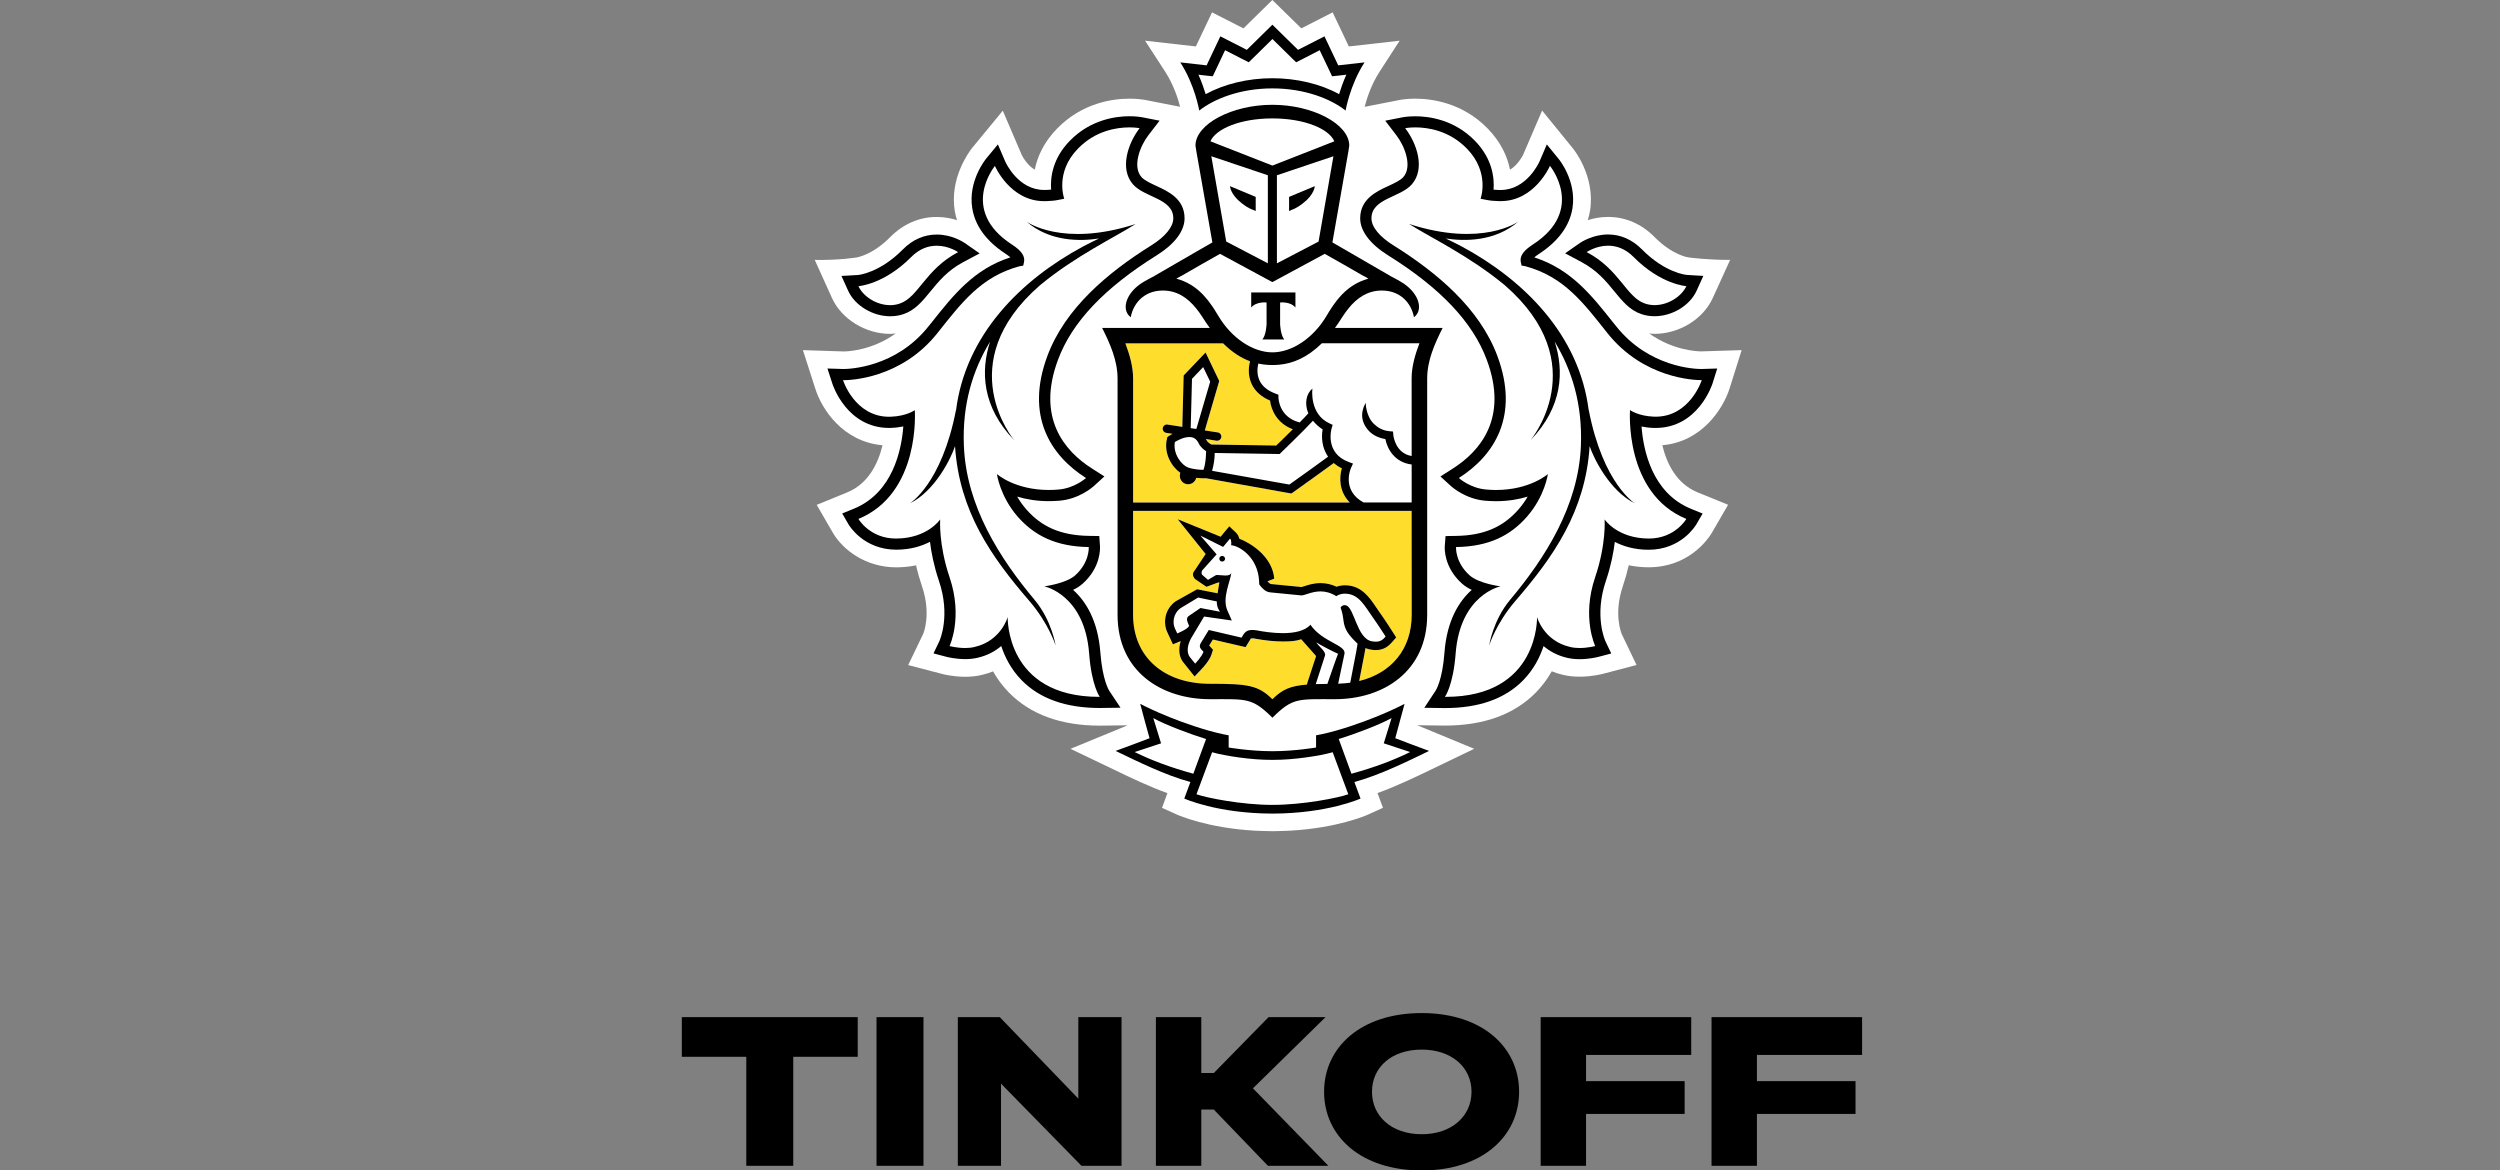 <?xml version="1.0" encoding="UTF-8"?> <svg xmlns="http://www.w3.org/2000/svg" width="220" height="103" viewBox="0 0 220 103" fill="none"><rect x="0" y="0" width="220" height="103" fill="#808080" stroke="none"/> <g clip-path="url(#clip0_402_184)"> <path d="M152.193 34.216L153.265 30.812L149.718 30.922C149.418 30.922 147.239 30.861 145.126 29.341C145.283 29.357 145.441 29.378 145.601 29.378C147.777 29.378 149.882 28.079 150.725 26.222L152.252 22.868C150.339 22.892 148.59 22.653 148.59 22.653C148.574 22.65 147.196 22.475 145.601 20.861C144.458 19.703 143.043 19.09 141.51 19.09C140.839 19.09 140.24 19.209 139.724 19.372C139.804 19.099 139.881 18.824 139.925 18.539C140.413 15.398 138.373 13.002 138.373 13.005L135.706 9.73L134.053 13.578C134.047 13.591 133.63 14.491 132.882 14.933C132.656 13.802 132.103 12.531 130.919 11.314C128.688 9.023 125.972 8.683 124.55 8.683C123.892 8.683 123.423 8.753 123.308 8.771L120.088 9.399C120.274 8.686 120.669 7.445 121.392 6.327L123.169 3.582L118.697 4.087L117.273 1.088L114.516 2.497L111.967 0L109.424 2.497L106.658 1.088L105.236 4.087L100.768 3.582L102.548 6.327C103.271 7.445 103.666 8.683 103.849 9.397L100.777 8.796L100.672 8.778C100.517 8.753 100.051 8.683 99.389 8.683C97.968 8.683 95.251 9.026 93.026 11.314C91.84 12.528 91.287 13.802 91.058 14.933C90.316 14.498 89.902 13.609 89.902 13.609L88.246 9.74L85.535 13.036C85.205 13.462 83.57 15.714 84.015 18.545C84.061 18.827 84.136 19.102 84.216 19.375C83.703 19.213 83.103 19.093 82.433 19.093C80.9 19.093 79.485 19.706 78.338 20.864C76.75 22.473 75.378 22.653 75.39 22.653C75.39 22.653 73.941 22.91 71.697 22.871L73.215 26.226C74.058 28.085 76.166 29.381 78.338 29.381C78.502 29.381 78.66 29.36 78.82 29.344C76.713 30.864 74.534 30.925 74.272 30.928L70.656 30.812L71.75 34.213C72.3 35.965 74.138 38.87 77.662 39.182C77.278 40.775 76.428 42.558 74.562 43.327L71.87 44.427L73.338 46.961C74.166 48.327 76.11 49.926 78.879 49.926C79.478 49.923 80.056 49.865 80.613 49.749C80.755 50.374 80.934 50.999 81.144 51.617C81.969 54.05 81.258 55.747 81.249 55.766L79.921 58.526L82.887 59.301C82.924 59.314 83.82 59.556 84.942 59.556C85.452 59.556 85.937 59.504 86.395 59.396C86.741 59.317 87.071 59.209 87.39 59.081C87.773 59.764 88.24 60.386 88.784 60.944C90.684 62.877 93.376 63.857 96.787 63.857H96.8L99.235 63.826L94.204 65.897L98.023 67.726C99.411 68.398 101.058 69.191 102.733 69.797L102.257 71.09L103.574 71.685C103.691 71.737 106.222 72.861 110.431 73.1C110.431 73.1 111.448 73.146 112.007 73.146C112.566 73.146 113.571 73.097 113.571 73.097C117.752 72.852 120.264 71.74 120.382 71.685L121.701 71.087L121.219 69.791C122.944 69.166 124.649 68.343 125.978 67.699L129.727 65.894L124.711 63.82L127.156 63.851C130.57 63.851 133.265 62.871 135.162 60.934C135.703 60.38 136.17 59.758 136.556 59.075C136.875 59.203 137.208 59.311 137.554 59.39C138.008 59.497 138.494 59.549 139.004 59.549C140.107 59.549 141.012 59.307 141.037 59.301L144.016 58.52L142.718 55.812C142.687 55.741 141.977 54.047 142.802 51.611C143.012 50.989 143.188 50.364 143.33 49.742C143.889 49.859 144.474 49.92 145.076 49.92C148.602 49.92 150.292 47.46 150.62 46.927L152.072 44.421L149.381 43.324C147.511 42.555 146.664 40.769 146.284 39.179C149.758 38.885 151.624 35.98 152.193 34.216ZM104.084 10.57L104.046 10.579L104.077 10.539L104.084 10.57Z" fill="white"></path> <path d="M111.97 10.42C109.121 10.423 106.985 11.348 106.519 12.436L111.97 14.568L117.421 12.436C116.958 11.348 114.822 10.423 111.97 10.42Z" fill="white"></path> <path d="M112.026 66.869H112.02H111.973H111.921H111.918C110.19 66.881 107.814 66.529 106.667 66.198L105.289 69.896C106.198 70.217 109.276 70.83 111.973 70.83C114.665 70.83 117.746 70.214 118.651 69.896L117.276 66.198C116.127 66.532 113.753 66.881 112.026 66.869Z" fill="white"></path> <path d="M122.456 63.192C121.43 63.768 119.14 64.632 117.808 65.034L118.927 68.088C120.988 67.531 122.688 66.878 124.094 66.18L121.773 65.413L122.456 63.192Z" fill="white"></path> <path d="M101.488 63.192L102.174 65.413L99.851 66.18C101.253 66.878 102.962 67.531 105.014 68.088L106.133 65.034C104.807 64.632 102.514 63.765 101.488 63.192Z" fill="white"></path> <path d="M111.97 6.884C114.118 6.884 116.226 7.393 117.845 8.287C117.993 7.794 118.2 7.197 118.482 6.572L117.87 6.645L117.227 6.713L116.955 6.134L116.136 4.418L114.643 5.19L114.062 5.484L113.599 5.031L111.976 3.438L110.357 5.031L109.894 5.484L109.312 5.19L107.811 4.418L107.001 6.134L106.723 6.713L106.08 6.645L105.468 6.572C105.75 7.2 105.953 7.794 106.105 8.287C107.727 7.393 109.829 6.884 111.97 6.884Z" fill="white"></path> <path d="M144.761 26.713C145.039 26.808 145.324 26.851 145.605 26.851C146.819 26.851 147.994 26.072 148.399 25.181C148.399 25.181 146.17 25.046 143.776 22.635C143.012 21.854 142.206 21.621 141.513 21.621C140.438 21.621 139.631 22.184 139.631 22.184C142.524 23.71 143.114 26.161 144.761 26.713Z" fill="white"></path> <path d="M78.336 26.851C78.618 26.851 78.902 26.808 79.174 26.713C80.827 26.161 81.421 23.71 84.313 22.184C84.313 22.184 83.503 21.621 82.434 21.621C81.739 21.621 80.932 21.854 80.166 22.635C77.774 25.046 75.546 25.181 75.546 25.181C75.944 26.072 77.122 26.851 78.336 26.851Z" fill="white"></path> <path d="M145.547 36.673C145.596 36.676 145.64 36.676 145.692 36.676C148.724 36.676 149.753 33.456 149.753 33.456H149.694C149.138 33.456 144.629 33.327 141.443 29.311C139.344 26.67 137.626 24.347 134.23 23.434L133.896 23.376L133.822 23.039C133.729 22.524 134.085 22.043 134.891 21.523C139.576 18.48 136.396 14.602 136.396 14.602C136.396 14.602 135.058 17.705 132.064 17.705C131.993 17.705 131.915 17.702 131.841 17.702C131.501 17.684 131.174 17.672 130.843 17.601L130.29 17.494C130.29 17.494 131.143 15.193 129.085 13.079C127.533 11.483 125.645 11.213 124.554 11.213C124.004 11.213 123.655 11.284 123.655 11.284C124.69 12.626 125.438 14.85 124.242 16.222C123.21 17.402 120.688 17.46 120.688 19.219C120.688 19.963 121.39 20.833 122.651 21.614C126.442 23.983 130.207 27.123 131.77 31.332C133.726 36.584 131.523 40.067 128.377 42.065C128.377 42.065 129.363 42.965 130.794 43.079C131.084 43.106 131.368 43.119 131.634 43.119C134.653 43.119 136.214 41.715 136.214 41.715C136.214 41.715 135.957 43.655 134.385 45.456C132.935 47.12 131.032 48.097 128.13 48.14C128.13 48.14 128.037 49.476 129.323 50.631C130.145 51.36 132.045 51.599 132.045 51.599C132.045 51.599 128.488 52.313 128.096 57.521C127.883 60.343 127.156 61.323 127.156 61.323H127.221C135.475 61.323 135.262 54.304 135.262 54.304C135.262 54.304 135.837 56.382 138.139 56.924C138.417 56.997 138.714 57.025 138.998 57.025C139.74 57.025 140.383 56.853 140.383 56.853C140.383 56.853 139.178 54.332 140.373 50.806C141.365 47.88 141.205 45.711 141.205 45.711C141.205 45.711 142.317 47.377 145.074 47.393H145.102C147.398 47.393 148.399 45.668 148.399 45.668C142.895 43.404 143.439 36.094 143.439 36.094C143.439 36.094 144.153 36.621 145.547 36.673ZM143.89 44.307C141.653 43.214 140.238 40.309 139.894 39.261C139.524 45.021 136.687 49.019 133.371 52.867C131.65 54.862 131.05 56.801 131.05 56.801C131.05 56.801 131.381 54.605 132.87 52.815C135.964 49.13 138.902 44.543 139.122 39.24C139.273 35.539 138.312 32.537 136.813 30.064C137.651 32.641 137.534 35.797 134.687 38.741C134.687 38.741 140.352 32.01 132.432 25.11C129.261 22.485 125.794 20.864 124.008 19.715C130.46 21.801 133.609 19.504 133.609 19.504C131.548 21.274 128.881 21.244 127.228 20.989C127.676 21.207 128.142 21.434 128.646 21.7C134.085 24.629 138.974 29.448 139.808 36.124V36.072C141.075 42.625 143.89 44.307 143.89 44.307Z" fill="white"></path> <path d="M91.896 51.599C91.896 51.599 93.796 51.363 94.618 50.631C95.901 49.476 95.811 48.14 95.811 48.14C92.906 48.1 91.006 47.12 89.547 45.459C87.987 43.658 87.727 41.718 87.727 41.718C87.727 41.718 89.288 43.122 92.304 43.122C92.576 43.122 92.857 43.109 93.147 43.082C94.578 42.969 95.567 42.068 95.567 42.068C92.421 40.07 90.215 36.584 92.168 31.332C93.735 27.126 97.496 23.983 101.287 21.614C102.548 20.833 103.25 19.966 103.25 19.219C103.25 17.46 100.731 17.402 99.699 16.222C98.503 14.85 99.254 12.622 100.286 11.284C100.286 11.284 99.943 11.213 99.39 11.213C98.302 11.213 96.414 11.483 94.863 13.079C92.798 15.193 93.654 17.494 93.654 17.494L93.101 17.601C92.77 17.672 92.44 17.684 92.103 17.702C92.026 17.702 91.958 17.705 91.883 17.705C88.883 17.705 87.551 14.605 87.551 14.605C87.551 14.605 84.371 18.483 89.053 21.526C89.859 22.046 90.212 22.527 90.119 23.042L90.045 23.379L89.705 23.437C86.315 24.35 84.594 26.673 82.495 29.314C79.315 33.324 74.813 33.456 74.25 33.456H74.189C74.189 33.456 75.218 36.676 78.249 36.676C78.299 36.676 78.342 36.676 78.394 36.673C79.788 36.623 80.505 36.094 80.505 36.094C80.505 36.094 81.043 43.401 75.545 45.668C75.545 45.668 76.546 47.393 78.843 47.393H78.87C81.63 47.377 82.739 45.711 82.739 45.711C82.739 45.711 82.579 47.88 83.567 50.806C84.763 54.332 83.565 56.853 83.565 56.853C83.565 56.853 84.207 57.025 84.946 57.025C85.233 57.025 85.527 56.997 85.802 56.924C88.101 56.382 88.679 54.304 88.679 54.304C88.679 54.304 88.469 61.323 96.723 61.323H96.782C96.782 61.323 96.058 60.343 95.848 57.521C95.453 52.313 91.896 51.599 91.896 51.599ZM90.57 52.867C87.254 49.019 84.421 45.021 84.046 39.261C83.704 40.306 82.294 43.214 80.057 44.307C80.057 44.307 82.869 42.625 84.133 36.072V36.124C84.971 29.451 89.856 24.629 95.298 21.7C95.796 21.431 96.269 21.204 96.714 20.989C95.06 21.244 92.394 21.274 90.332 19.504C90.332 19.504 93.481 21.801 99.93 19.715C98.144 20.864 94.68 22.485 91.51 25.11C83.586 32.01 89.254 38.741 89.254 38.741C86.404 35.793 86.29 32.641 87.128 30.064C85.626 32.54 84.668 35.539 84.822 39.24C85.038 44.543 87.977 49.13 91.065 52.815C92.557 54.602 92.894 56.801 92.894 56.801C92.894 56.801 92.288 54.862 90.57 52.867Z" fill="white"></path> <path d="M105.868 25.937C106.003 26.081 106.136 26.238 106.263 26.394C106.294 26.431 106.322 26.464 106.352 26.507C106.47 26.663 106.591 26.829 106.705 26.997C106.73 27.031 106.754 27.071 106.782 27.111C106.921 27.319 107.051 27.534 107.181 27.754C108.371 29.792 110.277 31.008 111.968 31.011C113.661 31.008 115.562 29.792 116.758 27.754C116.89 27.527 117.023 27.307 117.162 27.102C117.184 27.071 117.206 27.043 117.224 27.013C117.342 26.838 117.465 26.667 117.595 26.501C117.623 26.464 117.648 26.434 117.672 26.403C117.805 26.241 117.941 26.081 118.08 25.934C118.105 25.91 118.123 25.889 118.145 25.87C118.751 25.254 119.474 24.785 120.42 24.525L119.999 24.283H119.974L118.3 23.318L116.578 22.341L111.98 24.822L111.968 24.813L111.958 24.822L107.357 22.341L105.639 23.315L103.961 24.28H103.942L103.516 24.522C104.464 24.782 105.184 25.245 105.793 25.861C105.821 25.885 105.84 25.913 105.868 25.937ZM110.107 25.738H112.054H113.998V27.062C113.541 26.507 112.651 26.621 112.651 26.621V28.529C112.651 28.529 112.685 29.467 113.015 29.874H112.054H111.09C111.427 29.47 111.458 28.529 111.458 28.529V26.621C111.458 26.621 110.571 26.507 110.107 27.062V25.738Z" fill="white"></path> <path d="M111.572 23.171V15.423L106.596 13.75L107.91 21.259L111.572 23.171ZM110.502 17.325V18.569L110.261 18.459C110.249 18.45 109.897 18.37 109.279 17.886C108.259 17.102 108.24 16.379 108.24 16.379L110.502 17.325Z" fill="white"></path> <path d="M116.035 21.259L117.342 13.75L112.37 15.423V23.171L116.035 21.259ZM113.439 17.325L115.701 16.382C115.701 16.382 115.682 17.105 114.659 17.889C114.044 18.373 113.689 18.453 113.677 18.462L113.436 18.572V17.325H113.439Z" fill="white"></path> <path d="M104.535 41.133C105.02 41.308 105.608 41.345 105.908 41.345C105.92 41.308 105.935 41.262 105.951 41.207C105.979 41.118 106.003 41.032 106.022 40.934C106.105 40.505 106.136 40.018 106.142 39.706C105.938 39.58 105.651 39.357 105.49 39.023C105.305 38.637 105.042 38.459 104.656 38.459C104.155 38.459 103.618 38.756 103.389 38.897C103.207 39.966 104.001 40.938 104.535 41.133Z" fill="white"></path> <path d="M115.54 37.022C114.616 38.017 112.809 39.752 112.719 39.84L112.611 39.951L106.897 39.862C106.894 40.422 106.801 40.9 106.711 41.25C106.696 41.308 106.681 41.369 106.665 41.43L113.464 42.641C114.171 42.15 116.118 40.741 116.872 40.19C116.322 39.393 116.27 38.45 116.393 37.785C116.035 37.555 115.76 37.298 115.54 37.022Z" fill="white"></path> <path d="M116.315 30.209C114.999 31.505 113.735 31.983 112.607 32.093C112.403 32.114 112.196 32.127 111.986 32.127H111.97H111.958C111.748 32.127 111.537 32.114 111.334 32.093C111.136 32.075 110.929 32.044 110.722 31.998C110.647 32.289 110.555 32.899 110.821 33.475C111.059 33.998 111.544 34.388 112.251 34.645L112.489 34.737L112.492 34.991C112.492 35.068 112.548 36.716 114.362 37.172C114.659 36.869 114.928 36.596 115.125 36.37C114.754 35.506 114.949 34.623 115.487 34.192C115.462 34.283 115.227 36.446 116.976 37.249L117.264 37.384L117.177 37.687C117.149 37.779 116.565 39.872 118.682 40.65L119.056 40.791L118.889 41.152C118.852 41.232 118.021 43.131 119.977 44.21H124.22V40.87C122.712 40.687 122.072 39.486 121.909 38.634C121.207 38.514 120.663 38.214 120.292 37.724C119.402 36.563 120.169 35.5 120.178 35.441C120.175 35.451 120.178 36.584 120.882 37.283C121.232 37.62 121.646 37.88 122.273 37.938L122.582 37.966L122.61 38.278C122.616 38.346 122.786 39.878 124.223 40.12L124.22 33.3C124.22 32.243 124.532 31.18 124.906 30.2H116.315V30.209Z" fill="white"></path> <path d="M104.897 33.333L104.783 37.677L105.28 37.751L106.498 33.584L105.88 32.303L104.897 33.333Z" fill="white"></path> <path d="M118.321 53.257C118.358 53.257 118.401 53.263 118.442 53.272C119.199 53.486 119.39 56.195 120.719 56.437C120.849 56.464 120.969 56.471 121.074 56.471C121.458 56.471 121.686 56.308 121.934 56.02C121.934 56.02 121.266 54.978 120.765 54.277C120.101 53.358 119.585 52.246 118.349 52.246C118.321 52.246 118.284 52.246 118.253 52.249C117.845 52.27 117.595 52.466 117.595 52.466C117.094 52.154 116.628 52.047 116.204 52.047C115.429 52.047 114.826 52.399 114.526 52.399H114.514L111.751 52.129C111.318 52.089 110.979 51.657 110.855 51.489C110.824 51.443 110.809 51.415 110.809 51.415C110.809 51.342 110.809 51.265 110.802 51.198C110.71 48.958 108.961 47.999 108.339 47.984C108.339 47.984 108.414 47.558 108.244 47.396L107.635 48.128L105.635 47.132L107.06 48.784L105.852 50.129C105.7 50.282 105.719 50.49 105.781 50.576L106.303 51.032L106.964 50.634C106.998 50.61 107.057 50.603 107.131 50.603C107.313 50.603 107.588 50.65 107.836 50.65C108.105 50.65 108.339 50.591 108.367 50.34C108.284 51.17 107.508 52.613 108.018 53.747L108.395 54.602L105.954 54.252L104.81 56.167C104.458 56.804 104.402 57.494 104.742 57.867L105.169 58.398C105.169 58.398 105.768 57.767 105.904 57.353L105.71 57.142C105.546 56.964 105.555 56.804 105.654 56.611L106.371 55.432L109.254 56.106L109.406 55.849C109.6 55.527 109.881 55.429 110.191 55.429C110.317 55.429 110.447 55.444 110.583 55.466C111.118 55.57 111.998 55.711 112.879 55.711C113.846 55.711 114.804 55.539 115.314 54.972C116.359 56.507 118.476 56.752 118.309 57.531L117.753 60.159C118.12 60.144 118.476 60.119 118.812 60.073L119.341 57.337C119.4 57.041 119.455 56.639 119.455 56.639C119.251 56.434 118.757 55.999 118.479 55.472C118.105 54.761 118.309 54.39 117.959 53.465C117.972 53.471 118.077 53.257 118.321 53.257ZM107.536 49.415C107.394 49.412 107.292 49.292 107.298 49.151C107.31 49.017 107.425 48.909 107.564 48.922C107.706 48.928 107.808 49.05 107.802 49.185C107.789 49.32 107.672 49.424 107.536 49.415Z" fill="white"></path> <path d="M103.599 55.744C103.599 55.744 104.554 55.355 104.641 55.076L104.514 54.76C104.424 54.555 104.437 54.332 104.61 54.209L105.642 53.501L107.366 53.829C107.366 53.829 107.054 53.443 107.085 52.925L105.441 52.579L103.89 53.517C103.225 54.01 103.176 54.816 103.395 55.294L103.599 55.744Z" fill="white"></path> <path d="M115.788 60.199C116.097 60.187 116.436 60.18 116.811 60.18C116.811 60.18 117.697 57.61 117.747 57.527C117.249 57.31 116.217 56.767 115.819 56.519C116.081 56.908 116.721 57.356 116.594 57.699L115.788 60.199Z" fill="white"></path> <path d="M124.23 44.954H99.714V54.096C99.714 57.834 102.443 60.175 106.47 60.175C109.835 60.175 110.722 60.303 111.974 61.535C112.836 60.683 113.55 60.365 115.014 60.245L115.049 60.104L115.821 57.736C115.778 57.684 114.514 56.259 114.514 56.259C114.013 56.425 113.593 56.452 112.885 56.452C112.159 56.452 111.34 56.37 110.453 56.204C110.363 56.183 110.28 56.177 110.197 56.177C110.089 56.177 110.079 56.186 110.051 56.238L109.897 56.489L109.616 56.949L109.087 56.829L106.735 56.281L106.414 56.808L106.464 56.863L106.751 57.175L106.624 57.583C106.451 58.116 105.889 58.738 105.719 58.909L105.132 59.534L104.597 58.863L104.195 58.364C103.772 57.895 103.673 57.175 103.911 56.422C103.905 56.428 103.896 56.431 103.886 56.431L103.222 56.703L102.922 56.06L102.712 55.603C102.35 54.801 102.483 53.627 103.457 52.92L105.351 51.86L107.153 52.212C107.196 52.041 107.261 51.428 107.313 51.272C107.279 51.269 107.245 51.259 107.211 51.259L106.173 51.642L105.172 50.956C105.172 50.956 104.78 50.582 105.135 50.209L106.105 48.753L103.648 45.696L107.425 47.234L107.675 46.924L108.185 46.321L108.763 46.866C108.927 47.022 109.019 47.215 109.066 47.408C110.107 47.809 111.971 48.995 112.134 50.922L111.55 51.155V51.17C111.683 51.327 111.794 51.391 111.828 51.397L114.523 51.661C114.591 51.648 114.678 51.618 114.773 51.59C115.107 51.477 115.611 51.314 116.207 51.314C116.692 51.314 117.162 51.425 117.613 51.633C117.78 51.572 117.984 51.526 118.219 51.511L118.349 51.508C119.792 51.508 120.509 52.577 121.084 53.428C121.18 53.575 121.275 53.716 121.374 53.854C121.878 54.559 122.536 55.591 122.564 55.634L122.861 56.094L122.496 56.514C122.215 56.835 121.795 57.212 121.071 57.212C120.923 57.212 120.759 57.197 120.583 57.163C120.429 57.135 120.29 57.09 120.153 57.035C120.132 57.175 120.104 57.344 120.076 57.488L119.603 59.933C122.431 59.243 124.227 57.126 124.227 54.099L124.23 44.954Z" fill="#FFDD2D"></path> <path d="M99.715 44.219H118.779C117.827 43.245 117.84 42.01 118.084 41.207C117.806 41.075 117.577 40.916 117.373 40.745C116.628 41.29 114.354 42.932 113.76 43.343L113.634 43.428L106.152 42.087H106.001C105.821 42.087 105.559 42.08 105.271 42.047C105.191 42.381 104.9 42.61 104.567 42.61C104.53 42.61 104.486 42.607 104.446 42.598C104.252 42.564 104.082 42.466 103.967 42.304C103.85 42.145 103.804 41.955 103.838 41.759L103.865 41.599C103.093 41.06 102.382 39.856 102.697 38.588L102.728 38.453L102.836 38.376C102.852 38.364 102.981 38.278 103.173 38.168L102.629 38.085C102.425 38.049 102.289 37.861 102.32 37.663C102.354 37.46 102.546 37.316 102.747 37.356L104.041 37.558L104.159 33.036L106.087 31.014L107.289 33.523L106.019 37.874L107.163 38.052C107.364 38.082 107.503 38.269 107.472 38.474C107.441 38.655 107.286 38.781 107.104 38.781C107.085 38.781 107.064 38.781 107.045 38.778L106.115 38.628C106.127 38.655 106.146 38.67 106.158 38.701C106.257 38.903 106.477 39.05 106.607 39.112L112.311 39.2C112.552 38.968 113.152 38.385 113.767 37.77C112.364 37.243 111.854 36.042 111.767 35.245C110.982 34.914 110.441 34.418 110.142 33.772C109.777 32.972 109.907 32.172 110.003 31.783C109.242 31.508 108.442 31.005 107.626 30.202H99.035C99.403 31.183 99.715 32.246 99.715 33.303V44.219Z" fill="#FFDD2D"></path> <path d="M107.567 48.921C107.428 48.909 107.31 49.016 107.301 49.151C107.291 49.292 107.397 49.411 107.539 49.415C107.675 49.427 107.795 49.322 107.808 49.185C107.808 49.05 107.709 48.924 107.567 48.921Z" fill="black"></path> <path d="M124.195 65.499L122.783 64.963L123.172 63.517L123.602 61.939C123.602 61.939 121.099 63.284 117.573 64.295C116.571 64.58 115.814 64.708 115.814 64.708V65.781C115.814 65.781 113.929 66.105 112.022 66.105H112.001H111.973H111.936H111.914C110.008 66.105 108.123 65.781 108.123 65.781V64.708C108.123 64.708 107.362 64.58 106.364 64.295C102.838 63.284 100.338 61.939 100.338 61.939L100.761 63.517L101.16 64.963L99.745 65.499L98.175 66.081C99.977 66.942 102.47 68.198 104.754 68.817L104.217 70.275C104.217 70.275 107.112 71.583 111.936 71.596V71.599H111.951H111.973H111.992H112.004V71.596C116.834 71.583 119.726 70.275 119.726 70.275L119.186 68.817C121.47 68.198 123.97 66.942 125.762 66.081L124.195 65.499ZM99.85 66.179L102.174 65.413L101.488 63.192C102.511 63.768 104.807 64.632 106.135 65.033L105.014 68.088C102.962 67.527 101.253 66.874 99.85 66.179ZM111.973 70.83C109.275 70.83 106.194 70.214 105.289 69.895L106.667 66.197C107.81 66.528 110.19 66.881 111.917 66.868H111.921H111.973H112.019H112.026C113.753 66.881 116.126 66.528 117.276 66.197L118.651 69.895C117.746 70.217 114.668 70.83 111.973 70.83ZM118.926 68.088L117.808 65.033C119.14 64.632 121.429 63.768 122.455 63.192L121.772 65.413L124.093 66.179C122.687 66.874 120.987 67.527 118.926 68.088Z" fill="black"></path> <path d="M111.97 7.779C114.844 7.779 117.143 8.722 118.413 9.73C118.413 9.73 118.79 7.479 120.079 5.49L117.764 5.751L116.553 3.199L114.226 4.387L111.97 2.175L109.72 4.387L107.39 3.199L106.182 5.751L103.867 5.49C105.156 7.479 105.533 9.73 105.533 9.73C106.806 8.722 109.099 7.779 111.97 7.779ZM106.077 6.645L106.72 6.713L106.998 6.134L107.807 4.418L109.309 5.187L109.89 5.481L110.354 5.028L111.973 3.434L113.595 5.028L114.059 5.481L114.64 5.187L116.132 4.418L116.951 6.134L117.223 6.713L117.866 6.645L118.478 6.572C118.197 7.2 117.99 7.794 117.841 8.287C116.222 7.393 114.114 6.884 111.967 6.884C109.828 6.884 107.724 7.393 106.098 8.287C105.947 7.794 105.743 7.197 105.462 6.572L106.077 6.645Z" fill="black"></path> <path d="M145.689 37.659C149.406 37.659 150.649 33.909 150.701 33.75L151.115 32.429L149.721 32.472H149.715C149.224 32.472 145.123 32.365 142.215 28.701L141.94 28.361C140.04 25.965 138.238 23.689 135.018 22.65C135.111 22.567 135.244 22.463 135.426 22.346C137.135 21.231 138.13 19.877 138.38 18.306C138.745 15.94 137.224 14.056 137.156 13.979L136.121 12.711L135.475 14.216C135.432 14.31 134.344 16.719 132.057 16.719H131.888C131.73 16.709 131.582 16.703 131.433 16.691C131.514 15.616 131.316 13.952 129.796 12.393C127.969 10.514 125.726 10.233 124.551 10.233C123.924 10.233 123.507 10.309 123.463 10.315L121.9 10.622L122.864 11.881C123.621 12.852 124.307 14.644 123.494 15.582C123.235 15.879 122.7 16.121 122.187 16.363C121.133 16.844 119.696 17.512 119.696 19.215C119.696 20.318 120.559 21.47 122.122 22.451C126.751 25.337 129.607 28.348 130.84 31.673C132.747 36.786 130.259 39.703 127.842 41.237L126.758 41.93L127.706 42.794C127.833 42.904 128.995 43.918 130.71 44.065C131.035 44.087 131.347 44.105 131.637 44.105C132.737 44.105 133.674 43.934 134.434 43.704C134.224 44.068 133.967 44.439 133.643 44.813C132.261 46.4 130.562 47.123 128.117 47.16L127.209 47.175L127.138 48.079C127.128 48.259 127.06 49.935 128.661 51.36C128.905 51.581 129.202 51.761 129.511 51.911C128.426 52.88 127.323 54.565 127.11 57.454C126.931 59.865 126.35 60.756 126.343 60.766L125.339 62.285L127.153 62.31C130.151 62.31 132.447 61.489 134.038 59.865C134.978 58.903 135.516 57.818 135.834 56.856C136.356 57.297 137.03 57.684 137.907 57.889C138.241 57.965 138.606 58.008 138.998 58.008C139.845 58.008 140.553 57.831 140.633 57.812L141.792 57.506L141.279 56.433C141.242 56.348 140.275 54.197 141.316 51.127C141.764 49.801 141.993 48.612 142.104 47.687C142.833 48.063 143.81 48.376 145.074 48.379C147.941 48.379 149.206 46.256 149.264 46.167L149.83 45.193L148.782 44.764C145.364 43.357 144.607 39.58 144.456 37.533C144.765 37.592 145.117 37.647 145.516 37.659H145.689ZM148.399 45.668C148.399 45.668 147.398 47.392 145.102 47.392H145.074C142.317 47.377 141.205 45.71 141.205 45.71C141.205 45.71 141.365 47.88 140.37 50.805C139.175 54.332 140.38 56.853 140.38 56.853C140.38 56.853 139.737 57.025 138.995 57.025C138.711 57.025 138.414 56.997 138.136 56.924C135.834 56.382 135.259 54.304 135.259 54.304C135.259 54.304 135.472 61.323 127.218 61.323H127.153C127.153 61.323 127.879 60.343 128.096 57.521C128.488 52.313 132.045 51.599 132.045 51.599C132.045 51.599 130.148 51.363 129.326 50.631C128.04 49.476 128.13 48.14 128.13 48.14C131.035 48.1 132.935 47.12 134.384 45.456C135.954 43.655 136.214 41.715 136.214 41.715C136.214 41.715 134.653 43.119 131.634 43.119C131.368 43.119 131.084 43.106 130.794 43.079C129.366 42.965 128.377 42.065 128.377 42.065C131.52 40.067 133.726 36.581 131.77 31.329C130.203 27.123 126.439 23.98 122.651 21.611C121.39 20.83 120.688 19.963 120.688 19.215C120.688 17.457 123.21 17.402 124.245 16.219C125.438 14.847 124.69 12.619 123.655 11.28C123.655 11.28 124.004 11.21 124.554 11.21C125.645 11.21 127.533 11.483 129.085 13.076C131.146 15.19 130.29 17.491 130.29 17.491L130.843 17.598C131.174 17.668 131.501 17.68 131.841 17.696C131.915 17.696 131.989 17.699 132.064 17.699C135.058 17.699 136.396 14.595 136.396 14.595C136.396 14.595 139.579 18.477 134.894 21.516C134.088 22.037 133.732 22.518 133.825 23.033L133.899 23.37L134.233 23.428C137.629 24.341 139.348 26.663 141.446 29.304C144.632 33.321 149.141 33.45 149.697 33.45H149.756C149.756 33.45 148.727 36.669 145.695 36.669C145.645 36.669 145.602 36.669 145.55 36.666C144.156 36.617 143.442 36.087 143.442 36.087C143.442 36.087 142.895 43.4 148.399 45.668Z" fill="black"></path> <path d="M139.159 23.055C140.546 23.787 141.353 24.767 142.06 25.637C142.756 26.486 143.417 27.304 144.449 27.644C144.817 27.77 145.206 27.828 145.602 27.828C147.153 27.828 148.711 26.887 149.301 25.585L149.894 24.28L148.457 24.194C148.389 24.191 146.541 24.026 144.483 21.939C143.636 21.085 142.614 20.634 141.51 20.634C140.163 20.634 139.165 21.302 139.054 21.369L137.731 22.292L139.159 23.055ZM141.514 21.621C142.206 21.621 143.012 21.854 143.776 22.635C146.17 25.046 148.398 25.181 148.398 25.181C147.994 26.069 146.819 26.851 145.605 26.851C145.324 26.851 145.043 26.808 144.761 26.713C143.114 26.161 142.524 23.71 139.628 22.185C139.628 22.185 140.438 21.621 141.514 21.621Z" fill="black"></path> <path d="M139.808 36.072V36.121C138.974 29.449 134.085 24.629 128.646 21.697C128.142 21.431 127.678 21.204 127.227 20.987C128.884 21.241 131.551 21.272 133.609 19.501C133.609 19.501 130.46 21.799 124.007 19.712C125.793 20.861 129.264 22.482 132.431 25.107C140.352 32.007 134.684 38.738 134.684 38.738C137.53 35.794 137.648 32.638 136.81 30.061C138.309 32.534 139.267 35.536 139.119 39.237C138.899 44.541 135.96 49.127 132.867 52.812C131.381 54.602 131.047 56.798 131.047 56.798C131.047 56.798 131.646 54.859 133.368 52.865C136.684 49.017 139.517 45.018 139.888 39.259C140.231 40.303 141.644 43.211 143.884 44.305C143.89 44.308 141.075 42.626 139.808 36.072Z" fill="black"></path> <path d="M97.597 60.762C97.594 60.753 97.02 59.861 96.834 57.45C96.618 54.561 95.518 52.876 94.43 51.908C94.745 51.761 95.035 51.581 95.28 51.357C96.877 49.932 96.809 48.256 96.8 48.076L96.738 47.172L95.824 47.157C93.385 47.117 91.683 46.394 90.301 44.81C89.98 44.436 89.72 44.065 89.51 43.7C90.27 43.93 91.201 44.102 92.304 44.102C92.6 44.102 92.906 44.083 93.231 44.062C94.946 43.915 96.108 42.904 96.238 42.791L97.186 41.926L96.102 41.234C93.676 39.696 91.197 36.779 93.101 31.669C94.334 28.345 97.186 25.334 101.822 22.448C103.385 21.467 104.242 20.315 104.242 19.212C104.242 17.509 102.808 16.838 101.754 16.36C101.241 16.118 100.706 15.876 100.447 15.579C99.631 14.644 100.32 12.849 101.074 11.878L102.044 10.619L100.474 10.312C100.428 10.306 100.017 10.229 99.387 10.229C98.212 10.229 95.975 10.511 94.145 12.389C92.622 13.952 92.421 15.616 92.499 16.688C92.35 16.7 92.202 16.706 92.047 16.715H91.88C89.587 16.715 88.503 14.307 88.46 14.212L87.814 12.708L86.769 13.976C86.71 14.053 85.184 15.94 85.555 18.302C85.802 19.874 86.797 21.228 88.506 22.343C88.691 22.46 88.821 22.564 88.914 22.647C85.697 23.685 83.898 25.965 81.998 28.36L81.723 28.701C78.818 32.365 74.708 32.472 74.216 32.472L72.816 32.429L73.243 33.749C73.292 33.909 74.531 37.659 78.252 37.659L78.431 37.653C78.824 37.641 79.176 37.588 79.492 37.527C79.337 39.571 78.58 43.348 75.159 44.758L74.114 45.186L74.68 46.161C74.736 46.249 76.003 48.373 78.876 48.373C80.131 48.37 81.108 48.057 81.84 47.68C81.951 48.606 82.18 49.794 82.628 51.121C83.669 54.191 82.699 56.341 82.662 56.427L82.149 57.499L83.311 57.806C83.388 57.824 84.102 58.002 84.946 58.002C85.341 58.002 85.706 57.959 86.034 57.882C86.914 57.677 87.594 57.291 88.11 56.85C88.425 57.812 88.966 58.897 89.903 59.859C91.497 61.482 93.79 62.303 96.788 62.303L98.605 62.279L97.597 60.762ZM96.72 61.323C88.466 61.323 88.676 54.304 88.676 54.304C88.676 54.304 88.101 56.381 85.799 56.924C85.524 56.997 85.23 57.025 84.943 57.025C84.201 57.025 83.561 56.853 83.561 56.853C83.561 56.853 84.76 54.332 83.564 50.805C82.576 47.879 82.736 45.71 82.736 45.71C82.736 45.71 81.627 47.377 78.867 47.392H78.839C76.543 47.392 75.542 45.667 75.542 45.667C81.043 43.403 80.502 36.093 80.502 36.093C80.502 36.093 79.788 36.62 78.391 36.672C78.342 36.675 78.296 36.675 78.246 36.675C75.211 36.675 74.185 33.456 74.185 33.456H74.247C74.807 33.456 79.309 33.327 82.495 29.31C84.594 26.669 86.315 24.35 89.705 23.434L90.045 23.376L90.119 23.039C90.212 22.524 89.859 22.043 89.053 21.522C84.368 18.48 87.551 14.601 87.551 14.601C87.551 14.601 88.883 17.702 91.884 17.702C91.958 17.702 92.026 17.699 92.103 17.699C92.44 17.68 92.774 17.668 93.101 17.598L93.654 17.49C93.654 17.49 92.798 15.19 94.863 13.076C96.414 11.479 98.302 11.21 99.39 11.21C99.943 11.21 100.286 11.28 100.286 11.28C99.254 12.622 98.506 14.847 99.699 16.219C100.731 17.399 103.25 17.457 103.25 19.215C103.25 19.96 102.548 20.83 101.287 21.611C97.495 23.98 93.731 27.123 92.168 31.329C90.215 36.581 92.418 40.064 95.567 42.065C95.567 42.065 94.578 42.965 93.147 43.079C92.857 43.106 92.576 43.118 92.304 43.118C89.288 43.118 87.727 41.715 87.727 41.715C87.727 41.715 87.987 43.654 89.547 45.456C91.006 47.12 92.906 48.1 95.811 48.14C95.811 48.14 95.904 49.475 94.618 50.631C93.793 51.36 91.896 51.599 91.896 51.599C91.896 51.599 95.456 52.312 95.845 57.521C96.058 60.343 96.778 61.323 96.778 61.323H96.72Z" fill="black"></path> <path d="M78.335 27.831C78.734 27.831 79.123 27.773 79.491 27.647C80.529 27.307 81.188 26.489 81.883 25.64C82.594 24.77 83.394 23.79 84.782 23.058L86.209 22.298L84.884 21.376C84.772 21.305 83.778 20.64 82.433 20.64C81.327 20.64 80.301 21.088 79.457 21.946C77.399 24.029 75.554 24.198 75.486 24.201L74.049 24.283L74.639 25.591C75.233 26.887 76.787 27.831 78.335 27.831ZM80.165 22.638C80.931 21.857 81.738 21.624 82.433 21.624C83.502 21.624 84.312 22.188 84.312 22.188C81.419 23.716 80.826 26.164 79.173 26.716C78.901 26.811 78.617 26.854 78.335 26.854C77.121 26.854 75.947 26.075 75.545 25.184C75.545 25.181 77.77 25.046 80.165 22.638Z" fill="black"></path> <path d="M84.822 39.24C84.667 35.539 85.625 32.537 87.127 30.065C86.289 32.641 86.404 35.797 89.253 38.741C89.253 38.741 83.585 32.01 91.509 25.11C94.68 22.485 98.147 20.864 99.93 19.715C93.481 21.802 90.332 19.504 90.332 19.504C92.39 21.275 95.056 21.244 96.713 20.987C96.265 21.204 95.795 21.431 95.297 21.698C89.853 24.63 84.967 29.449 84.129 36.121V36.069C82.865 42.623 80.053 44.305 80.053 44.305C82.291 43.211 83.7 40.307 84.043 39.259C84.417 45.019 87.251 49.017 90.566 52.865C92.288 54.859 92.893 56.798 92.893 56.798C92.893 56.798 92.556 54.602 91.064 52.813C87.977 49.133 85.038 44.544 84.822 39.24Z" fill="black"></path> <path d="M110.107 25.738V27.062C110.568 26.507 111.458 26.621 111.458 26.621V28.529C111.458 28.529 111.427 29.467 111.09 29.875H112.054H113.015C112.684 29.47 112.65 28.529 112.65 28.529V26.621C112.65 26.621 113.54 26.507 113.998 27.062V25.738H112.054H110.107Z" fill="black"></path> <path d="M109.278 17.889C109.893 18.373 110.249 18.453 110.261 18.462L110.502 18.572V17.326L108.24 16.382C108.24 16.385 108.261 17.105 109.278 17.889Z" fill="black"></path> <path d="M114.66 17.889C115.683 17.105 115.701 16.382 115.701 16.382L113.439 17.326V18.572L113.677 18.462C113.693 18.453 114.045 18.373 114.66 17.889Z" fill="black"></path> <path d="M118.735 12.812C118.735 10.922 115.524 9.222 111.979 9.222H111.976H111.967H111.957C108.413 9.222 105.202 10.922 105.202 12.812L105.273 13.278L106.689 21.333L105.267 22.151L101.59 24.28H101.602C101.602 24.28 100.774 24.7 100.391 24.96C98.991 25.925 98.694 27.331 99.507 27.914C99.708 26.768 100.622 25.567 102.334 25.567C103.567 25.567 104.507 26.198 105.267 27.145C105.462 27.384 105.647 27.638 105.82 27.914C106.034 28.26 106.247 28.563 106.46 28.857H96.988C97.684 30.245 98.345 31.716 98.345 33.312V54.096C98.345 59.127 102.248 61.529 106.469 61.529C109.733 61.529 110.171 61.382 111.973 63.159C113.765 61.379 114.204 61.529 117.471 61.529C121.695 61.529 125.592 59.127 125.592 54.096V33.312C125.592 31.716 126.253 30.245 126.952 28.857H117.477C117.687 28.566 117.9 28.26 118.113 27.914C118.289 27.638 118.472 27.384 118.664 27.145C119.43 26.195 120.366 25.567 121.599 25.567C123.311 25.567 124.223 26.765 124.427 27.914C125.24 27.331 124.946 25.925 123.537 24.96C123.16 24.7 122.332 24.28 122.332 24.28H122.344L118.667 22.151L117.251 21.333L118.667 13.278L118.735 12.812ZM106.596 13.75L111.571 15.423V23.171L107.909 21.256L106.596 13.75ZM107.625 30.208C108.441 31.014 109.241 31.514 110.001 31.789C109.903 32.178 109.773 32.981 110.14 33.781C110.44 34.424 110.984 34.92 111.766 35.251C111.853 36.048 112.359 37.246 113.765 37.776C113.15 38.392 112.551 38.971 112.307 39.206L106.605 39.118C106.476 39.053 106.256 38.909 106.157 38.704C106.145 38.676 106.126 38.661 106.117 38.63L107.047 38.781C107.069 38.784 107.087 38.784 107.106 38.784C107.285 38.784 107.443 38.661 107.474 38.477C107.505 38.272 107.366 38.085 107.165 38.054L106.021 37.877L107.291 33.529L106.089 31.02L104.161 33.042L104.043 37.564L102.749 37.362C102.547 37.322 102.356 37.469 102.322 37.669C102.291 37.868 102.427 38.054 102.631 38.091L103.175 38.174C102.98 38.284 102.854 38.37 102.838 38.382L102.727 38.459L102.696 38.594C102.381 39.862 103.095 41.066 103.864 41.605L103.836 41.765C103.806 41.961 103.849 42.151 103.966 42.31C104.077 42.472 104.25 42.571 104.442 42.604C104.482 42.61 104.525 42.613 104.563 42.613C104.896 42.613 105.187 42.383 105.27 42.05C105.558 42.083 105.82 42.089 105.999 42.089H106.151L113.633 43.428L113.759 43.346C114.356 42.932 116.627 41.29 117.372 40.748C117.576 40.922 117.804 41.081 118.083 41.213C117.841 42.016 117.826 43.251 118.781 44.225H99.714V33.315C99.714 32.258 99.402 31.195 99.034 30.215H107.625V30.208ZM116.871 40.19C116.114 40.741 114.167 42.151 113.462 42.641L106.664 41.431C106.679 41.369 106.695 41.311 106.71 41.25C106.8 40.901 106.89 40.423 106.896 39.862L112.61 39.954L112.718 39.844C112.804 39.758 114.615 38.024 115.539 37.025C115.759 37.298 116.034 37.558 116.392 37.788C116.269 38.45 116.321 39.393 116.871 40.19ZM105.49 39.023C105.65 39.357 105.941 39.58 106.142 39.706C106.136 40.018 106.105 40.505 106.021 40.934C106.003 41.029 105.978 41.118 105.95 41.207C105.935 41.262 105.919 41.308 105.907 41.345C105.607 41.345 105.017 41.308 104.535 41.134C104 40.938 103.203 39.966 103.388 38.897C103.62 38.756 104.155 38.459 104.655 38.459C105.042 38.456 105.304 38.637 105.49 39.023ZM104.782 37.678L104.896 33.336L105.879 32.304L106.497 33.585L105.279 37.751L104.782 37.678ZM116.809 60.184C116.438 60.184 116.096 60.19 115.786 60.202L116.596 57.705C116.723 57.359 116.083 56.915 115.82 56.526C116.219 56.774 117.251 57.316 117.749 57.534C117.696 57.613 116.809 60.184 116.809 60.184ZM119.349 57.347L118.821 60.08C118.484 60.125 118.126 60.15 117.758 60.165L118.314 57.537C118.481 56.755 116.364 56.513 115.32 54.978C114.81 55.548 113.849 55.717 112.885 55.717C112.004 55.717 111.123 55.576 110.588 55.472C110.453 55.45 110.323 55.435 110.196 55.435C109.887 55.435 109.606 55.53 109.411 55.855L109.257 56.112L106.373 55.438L105.656 56.614C105.555 56.804 105.548 56.967 105.712 57.145L105.907 57.356C105.774 57.773 105.175 58.401 105.175 58.401L104.745 57.871C104.405 57.494 104.46 56.808 104.816 56.17L105.959 54.255L108.401 54.605L108.02 53.747C107.511 52.613 108.286 51.17 108.37 50.34C108.342 50.591 108.11 50.646 107.838 50.646C107.591 50.646 107.316 50.6 107.134 50.6C107.063 50.6 107.001 50.607 106.967 50.631L106.305 51.029L105.783 50.573C105.721 50.484 105.7 50.279 105.854 50.126L107.063 48.784L105.635 47.132L107.634 48.128L108.243 47.396C108.41 47.558 108.339 47.984 108.339 47.984C108.963 47.999 110.712 48.958 110.805 51.195C110.811 51.262 110.811 51.339 110.811 51.412C110.811 51.412 110.827 51.44 110.857 51.486C110.981 51.654 111.321 52.086 111.754 52.126L114.516 52.396H114.529C114.831 52.396 115.434 52.043 116.207 52.043C116.627 52.043 117.097 52.151 117.597 52.463C117.597 52.463 117.848 52.267 118.256 52.245C118.287 52.243 118.32 52.243 118.351 52.243C119.591 52.243 120.104 53.352 120.768 54.274C121.269 54.975 121.936 56.017 121.936 56.017C121.689 56.308 121.46 56.467 121.077 56.467C120.972 56.467 120.851 56.458 120.722 56.434C119.393 56.192 119.201 53.483 118.444 53.269C118.404 53.257 118.361 53.254 118.324 53.254C118.079 53.254 117.971 53.468 117.971 53.468C118.317 54.39 118.117 54.764 118.487 55.475C118.766 56.002 119.26 56.437 119.464 56.642C119.464 56.648 119.408 57.047 119.349 57.347ZM104.513 54.761L104.64 55.077C104.556 55.352 103.598 55.744 103.598 55.744L103.391 55.297C103.172 54.819 103.218 54.013 103.886 53.52L105.437 52.583L107.081 52.929C107.05 53.447 107.362 53.833 107.362 53.833L105.638 53.505L104.606 54.212C104.433 54.332 104.42 54.556 104.513 54.761ZM119.609 59.929L120.082 57.485C120.107 57.341 120.137 57.172 120.159 57.031C120.292 57.086 120.434 57.132 120.589 57.16C120.765 57.193 120.929 57.209 121.077 57.209C121.8 57.209 122.22 56.832 122.502 56.51L122.866 56.091L122.57 55.631C122.542 55.585 121.887 54.556 121.38 53.851C121.281 53.713 121.185 53.575 121.089 53.425C120.515 52.574 119.794 51.504 118.351 51.504L118.222 51.507C117.984 51.523 117.78 51.569 117.616 51.63C117.162 51.419 116.695 51.311 116.21 51.311C115.613 51.311 115.11 51.474 114.776 51.587C114.68 51.615 114.594 51.645 114.526 51.657L111.828 51.394C111.794 51.388 111.682 51.324 111.55 51.164V51.152L112.134 50.919C111.97 48.992 110.103 47.806 109.062 47.405C109.016 47.212 108.923 47.019 108.759 46.863L108.178 46.317L107.668 46.924L107.418 47.233L103.642 45.695L106.098 48.753L105.128 50.208C104.773 50.582 105.165 50.956 105.165 50.956L106.166 51.639L107.205 51.256C107.242 51.256 107.273 51.265 107.307 51.268C107.257 51.425 107.192 52.037 107.149 52.209L105.347 51.856L103.453 52.917C102.48 53.624 102.347 54.798 102.708 55.6L102.918 56.057L103.218 56.7L103.879 56.428C103.889 56.424 103.898 56.422 103.904 56.415C103.666 57.169 103.762 57.886 104.189 58.358L104.59 58.86L105.125 59.531L105.712 58.906C105.885 58.735 106.445 58.113 106.617 57.58L106.744 57.172L106.457 56.86L106.411 56.804L106.732 56.278L109.084 56.826L109.612 56.945L109.893 56.486L110.048 56.234C110.076 56.182 110.085 56.173 110.193 56.173C110.276 56.173 110.36 56.182 110.45 56.201C111.336 56.366 112.155 56.449 112.882 56.449C113.586 56.449 114.006 56.422 114.51 56.256C114.51 56.256 115.774 57.678 115.817 57.733L115.045 60.098L115.011 60.242C113.546 60.358 112.832 60.677 111.97 61.532C110.718 60.3 109.831 60.172 106.466 60.172C102.439 60.172 99.711 57.831 99.711 54.093V44.954H124.223L124.229 54.093C124.232 57.126 122.437 59.24 119.609 59.929ZM124.909 30.208C124.535 31.189 124.223 32.252 124.223 33.309L124.226 40.129C122.789 39.89 122.619 38.355 122.613 38.287L122.585 37.975L122.276 37.947C121.652 37.889 121.238 37.626 120.888 37.288C120.184 36.59 120.181 35.456 120.184 35.447C120.175 35.505 119.408 36.569 120.298 37.73C120.672 38.22 121.213 38.52 121.914 38.64C122.078 39.491 122.718 40.692 124.226 40.876V44.216H119.986C118.03 43.137 118.858 41.238 118.898 41.158L119.065 40.796L118.691 40.656C116.574 39.877 117.155 37.782 117.186 37.693L117.273 37.387L116.986 37.252C115.236 36.449 115.474 34.283 115.496 34.194C114.958 34.626 114.764 35.509 115.134 36.373C114.934 36.599 114.665 36.875 114.371 37.175C112.56 36.719 112.505 35.067 112.505 34.991L112.501 34.737L112.264 34.645C111.556 34.384 111.071 33.995 110.833 33.471C110.564 32.892 110.66 32.285 110.734 31.994C110.941 32.04 111.148 32.074 111.346 32.09C111.55 32.111 111.76 32.123 111.97 32.123H111.982H111.998C112.208 32.123 112.415 32.111 112.619 32.09C113.747 31.979 115.011 31.498 116.327 30.205H124.909V30.208ZM118.302 23.315L119.977 24.28H120.002L120.422 24.522C119.476 24.782 118.753 25.251 118.147 25.867C118.126 25.886 118.104 25.91 118.083 25.931C117.943 26.078 117.804 26.238 117.675 26.4C117.65 26.431 117.625 26.464 117.597 26.498C117.467 26.664 117.347 26.832 117.23 27.01C117.211 27.041 117.189 27.071 117.168 27.099C117.029 27.304 116.896 27.525 116.763 27.751C115.57 29.789 113.666 31.005 111.973 31.008C110.283 31.005 108.379 29.789 107.186 27.751C107.056 27.531 106.927 27.316 106.788 27.108C106.76 27.068 106.735 27.028 106.71 26.995C106.593 26.826 106.476 26.661 106.355 26.504C106.324 26.461 106.296 26.428 106.265 26.391C106.136 26.235 106.003 26.078 105.87 25.934C105.842 25.913 105.823 25.886 105.796 25.861C105.187 25.245 104.467 24.779 103.518 24.522L103.944 24.28H103.963L105.638 23.315L107.359 22.338L111.957 24.819L111.967 24.81L111.979 24.819L116.577 22.338L118.302 23.315ZM116.034 21.259L112.368 23.174V15.423L117.341 13.75L116.034 21.259ZM111.97 14.571L106.519 12.436C106.982 11.348 109.121 10.423 111.97 10.42C114.822 10.423 116.961 11.348 117.421 12.436L111.97 14.571Z" fill="black"></path> <path d="M69.806 102.588V92.997H75.48V89.507H60V92.997H65.674V102.588H69.806ZM81.265 89.507H77.134V102.588H81.265V89.507ZM84.289 89.507V102.588H88.09V95.361L95.169 102.588H98.695V89.507H94.893V96.68L87.98 89.507H84.289ZM106.815 97.641L111.58 102.588H116.896L110.258 95.773L116.648 89.507H111.635L106.815 94.426H105.713V89.507H101.719V102.588H105.713V97.641H106.815ZM125.114 89.15C119.743 89.15 116.52 92.173 116.52 96.075C116.52 99.977 119.743 103 125.114 103C130.458 103 133.681 99.977 133.681 96.075C133.681 92.173 130.458 89.15 125.114 89.15ZM125.114 99.812C122.443 99.812 120.735 98.218 120.735 96.075C120.735 93.931 122.443 92.365 125.114 92.365C127.759 92.365 129.494 93.931 129.494 96.075C129.494 98.218 127.759 99.812 125.114 99.812ZM148.827 89.507H135.579V102.588H139.572V98.026H148.249V95.141H139.572V92.832H148.827V89.507ZM163.864 89.507H150.615V102.588H154.609V98.026H163.286V95.141H154.609V92.832H163.864V89.507Z" fill="black"></path> </g> <defs> <clipPath id="clip0_402_184"> <rect width="220" height="103" fill="white"></rect> </clipPath> </defs> </svg> 
